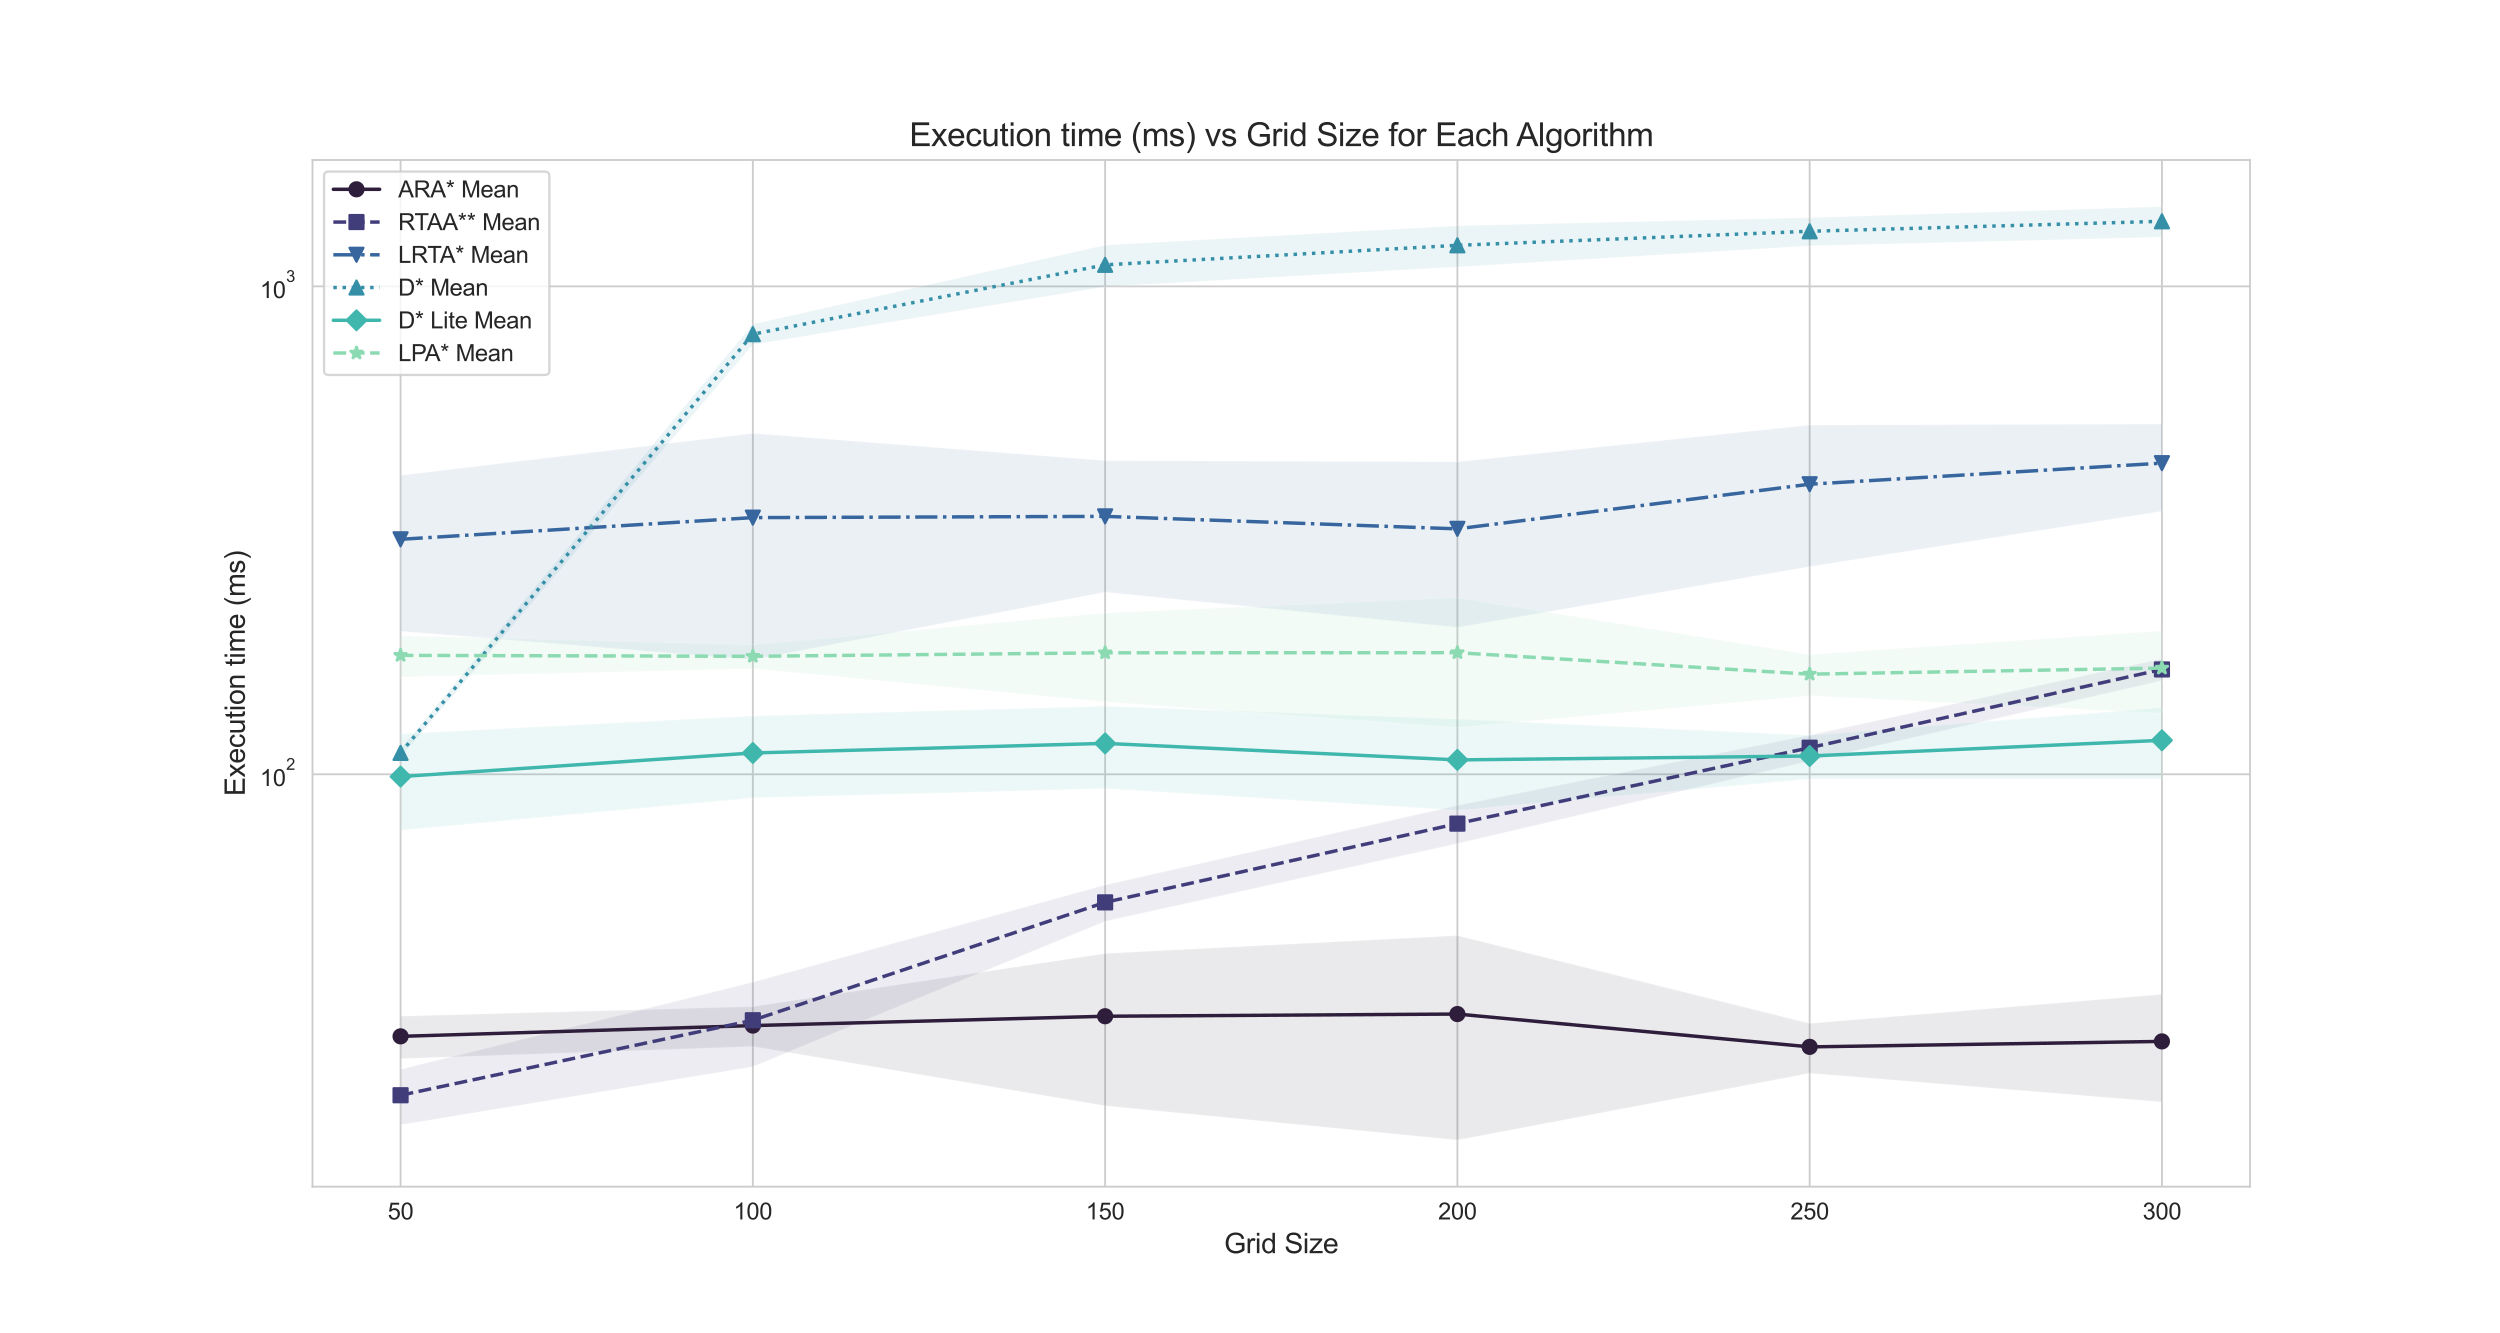 <?xml version="1.0" encoding="utf-8" standalone="no"?>
<!DOCTYPE svg PUBLIC "-//W3C//DTD SVG 1.1//EN"
  "http://www.w3.org/Graphics/SVG/1.1/DTD/svg11.dtd">
<svg xmlns:xlink="http://www.w3.org/1999/xlink" width="1080pt" height="576pt" viewBox="0 0 1080 576" xmlns="http://www.w3.org/2000/svg" version="1.1">
 <defs>
  <style type="text/css">*{stroke-linejoin: round; stroke-linecap: butt}</style>
 </defs>
 <g id="figure_1">
  <g id="patch_1">
   <path d="M 0 576 
L 1080 576 
L 1080 0 
L 0 0 
z
" style="fill: #ffffff"/>
  </g>
  <g id="axes_1">
   <g id="patch_2">
    <path d="M 135 512.64 
L 972 512.64 
L 972 69.12 
L 135 69.12 
z
" style="fill: #ffffff"/>
   </g>
   <g id="matplotlib.axis_1">
    <g id="xtick_1">
     <g id="line2d_1">
      <path d="M 173.045 512.64 
L 173.045 69.12 
" clip-path="url(#pac6a2f9971)" style="fill: none; stroke: #cccccc; stroke-width: 0.8; stroke-linecap: round"/>
     </g>
     <g id="text_1">
      <!-- 50 -->
      <g style="fill: #262626" transform="translate(167.485 526.798)scale(0.1 -0.1)">
       <defs>
        <path id="ArialMT-35" d="M 266 1200 
L 856 1250 
Q 922 819 1161 601 
Q 1400 384 1738 384 
Q 2144 384 2425 690 
Q 2706 997 2706 1503 
Q 2706 1984 2436 2262 
Q 2166 2541 1728 2541 
Q 1456 2541 1237 2417 
Q 1019 2294 894 2097 
L 366 2166 
L 809 4519 
L 3088 4519 
L 3088 3981 
L 1259 3981 
L 1013 2750 
Q 1425 3038 1878 3038 
Q 2478 3038 2890 2622 
Q 3303 2206 3303 1553 
Q 3303 931 2941 478 
Q 2500 -78 1738 -78 
Q 1113 -78 717 272 
Q 322 622 266 1200 
z
" transform="scale(0.016)"/>
        <path id="ArialMT-30" d="M 266 2259 
Q 266 3072 433 3567 
Q 600 4063 929 4331 
Q 1259 4600 1759 4600 
Q 2128 4600 2406 4451 
Q 2684 4303 2865 4023 
Q 3047 3744 3150 3342 
Q 3253 2941 3253 2259 
Q 3253 1453 3087 958 
Q 2922 463 2592 192 
Q 2263 -78 1759 -78 
Q 1097 -78 719 397 
Q 266 969 266 2259 
z
M 844 2259 
Q 844 1131 1108 757 
Q 1372 384 1759 384 
Q 2147 384 2411 759 
Q 2675 1134 2675 2259 
Q 2675 3391 2411 3762 
Q 2147 4134 1753 4134 
Q 1366 4134 1134 3806 
Q 844 3388 844 2259 
z
" transform="scale(0.016)"/>
       </defs>
       <use xlink:href="#ArialMT-35"/>
       <use xlink:href="#ArialMT-30" x="55.615"/>
      </g>
     </g>
    </g>
    <g id="xtick_2">
     <g id="line2d_2">
      <path d="M 325.227 512.64 
L 325.227 69.12 
" clip-path="url(#pac6a2f9971)" style="fill: none; stroke: #cccccc; stroke-width: 0.8; stroke-linecap: round"/>
     </g>
     <g id="text_2">
      <!-- 100 -->
      <g style="fill: #262626" transform="translate(316.886 526.798)scale(0.1 -0.1)">
       <defs>
        <path id="ArialMT-31" d="M 2384 0 
L 1822 0 
L 1822 3584 
Q 1619 3391 1289 3197 
Q 959 3003 697 2906 
L 697 3450 
Q 1169 3672 1522 3987 
Q 1875 4303 2022 4600 
L 2384 4600 
L 2384 0 
z
" transform="scale(0.016)"/>
       </defs>
       <use xlink:href="#ArialMT-31"/>
       <use xlink:href="#ArialMT-30" x="55.615"/>
       <use xlink:href="#ArialMT-30" x="111.23"/>
      </g>
     </g>
    </g>
    <g id="xtick_3">
     <g id="line2d_3">
      <path d="M 477.409 512.64 
L 477.409 69.12 
" clip-path="url(#pac6a2f9971)" style="fill: none; stroke: #cccccc; stroke-width: 0.8; stroke-linecap: round"/>
     </g>
     <g id="text_3">
      <!-- 150 -->
      <g style="fill: #262626" transform="translate(469.068 526.798)scale(0.1 -0.1)">
       <use xlink:href="#ArialMT-31"/>
       <use xlink:href="#ArialMT-35" x="55.615"/>
       <use xlink:href="#ArialMT-30" x="111.23"/>
      </g>
     </g>
    </g>
    <g id="xtick_4">
     <g id="line2d_4">
      <path d="M 629.591 512.64 
L 629.591 69.12 
" clip-path="url(#pac6a2f9971)" style="fill: none; stroke: #cccccc; stroke-width: 0.8; stroke-linecap: round"/>
     </g>
     <g id="text_4">
      <!-- 200 -->
      <g style="fill: #262626" transform="translate(621.25 526.798)scale(0.1 -0.1)">
       <defs>
        <path id="ArialMT-32" d="M 3222 541 
L 3222 0 
L 194 0 
Q 188 203 259 391 
Q 375 700 629 1000 
Q 884 1300 1366 1694 
Q 2113 2306 2375 2664 
Q 2638 3022 2638 3341 
Q 2638 3675 2398 3904 
Q 2159 4134 1775 4134 
Q 1369 4134 1125 3890 
Q 881 3647 878 3216 
L 300 3275 
Q 359 3922 746 4261 
Q 1134 4600 1788 4600 
Q 2447 4600 2831 4234 
Q 3216 3869 3216 3328 
Q 3216 3053 3103 2787 
Q 2991 2522 2730 2228 
Q 2469 1934 1863 1422 
Q 1356 997 1212 845 
Q 1069 694 975 541 
L 3222 541 
z
" transform="scale(0.016)"/>
       </defs>
       <use xlink:href="#ArialMT-32"/>
       <use xlink:href="#ArialMT-30" x="55.615"/>
       <use xlink:href="#ArialMT-30" x="111.23"/>
      </g>
     </g>
    </g>
    <g id="xtick_5">
     <g id="line2d_5">
      <path d="M 781.773 512.64 
L 781.773 69.12 
" clip-path="url(#pac6a2f9971)" style="fill: none; stroke: #cccccc; stroke-width: 0.8; stroke-linecap: round"/>
     </g>
     <g id="text_5">
      <!-- 250 -->
      <g style="fill: #262626" transform="translate(773.431 526.798)scale(0.1 -0.1)">
       <use xlink:href="#ArialMT-32"/>
       <use xlink:href="#ArialMT-35" x="55.615"/>
       <use xlink:href="#ArialMT-30" x="111.23"/>
      </g>
     </g>
    </g>
    <g id="xtick_6">
     <g id="line2d_6">
      <path d="M 933.955 512.64 
L 933.955 69.12 
" clip-path="url(#pac6a2f9971)" style="fill: none; stroke: #cccccc; stroke-width: 0.8; stroke-linecap: round"/>
     </g>
     <g id="text_6">
      <!-- 300 -->
      <g style="fill: #262626" transform="translate(925.613 526.798)scale(0.1 -0.1)">
       <defs>
        <path id="ArialMT-33" d="M 269 1209 
L 831 1284 
Q 928 806 1161 595 
Q 1394 384 1728 384 
Q 2125 384 2398 659 
Q 2672 934 2672 1341 
Q 2672 1728 2419 1979 
Q 2166 2231 1775 2231 
Q 1616 2231 1378 2169 
L 1441 2663 
Q 1497 2656 1531 2656 
Q 1891 2656 2178 2843 
Q 2466 3031 2466 3422 
Q 2466 3731 2256 3934 
Q 2047 4138 1716 4138 
Q 1388 4138 1169 3931 
Q 950 3725 888 3313 
L 325 3413 
Q 428 3978 793 4289 
Q 1159 4600 1703 4600 
Q 2078 4600 2393 4439 
Q 2709 4278 2876 4000 
Q 3044 3722 3044 3409 
Q 3044 3113 2884 2869 
Q 2725 2625 2413 2481 
Q 2819 2388 3044 2092 
Q 3269 1797 3269 1353 
Q 3269 753 2831 336 
Q 2394 -81 1725 -81 
Q 1122 -81 723 278 
Q 325 638 269 1209 
z
" transform="scale(0.016)"/>
       </defs>
       <use xlink:href="#ArialMT-33"/>
       <use xlink:href="#ArialMT-30" x="55.615"/>
       <use xlink:href="#ArialMT-30" x="111.23"/>
      </g>
     </g>
    </g>
    <g id="text_7">
     <!-- Grid Size -->
     <g style="fill: #262626" transform="translate(528.827 541.375)scale(0.12 -0.12)">
      <defs>
       <path id="ArialMT-47" d="M 2638 1797 
L 2638 2334 
L 4578 2338 
L 4578 638 
Q 4131 281 3656 101 
Q 3181 -78 2681 -78 
Q 2006 -78 1454 211 
Q 903 500 622 1047 
Q 341 1594 341 2269 
Q 341 2938 620 3517 
Q 900 4097 1425 4378 
Q 1950 4659 2634 4659 
Q 3131 4659 3532 4498 
Q 3934 4338 4162 4050 
Q 4391 3763 4509 3300 
L 3963 3150 
Q 3859 3500 3706 3700 
Q 3553 3900 3268 4020 
Q 2984 4141 2638 4141 
Q 2222 4141 1919 4014 
Q 1616 3888 1430 3681 
Q 1244 3475 1141 3228 
Q 966 2803 966 2306 
Q 966 1694 1177 1281 
Q 1388 869 1791 669 
Q 2194 469 2647 469 
Q 3041 469 3416 620 
Q 3791 772 3984 944 
L 3984 1797 
L 2638 1797 
z
" transform="scale(0.016)"/>
       <path id="ArialMT-72" d="M 416 0 
L 416 3319 
L 922 3319 
L 922 2816 
Q 1116 3169 1280 3281 
Q 1444 3394 1641 3394 
Q 1925 3394 2219 3213 
L 2025 2691 
Q 1819 2813 1613 2813 
Q 1428 2813 1281 2702 
Q 1134 2591 1072 2394 
Q 978 2094 978 1738 
L 978 0 
L 416 0 
z
" transform="scale(0.016)"/>
       <path id="ArialMT-69" d="M 425 3934 
L 425 4581 
L 988 4581 
L 988 3934 
L 425 3934 
z
M 425 0 
L 425 3319 
L 988 3319 
L 988 0 
L 425 0 
z
" transform="scale(0.016)"/>
       <path id="ArialMT-64" d="M 2575 0 
L 2575 419 
Q 2259 -75 1647 -75 
Q 1250 -75 917 144 
Q 584 363 401 755 
Q 219 1147 219 1656 
Q 219 2153 384 2558 
Q 550 2963 881 3178 
Q 1213 3394 1622 3394 
Q 1922 3394 2156 3267 
Q 2391 3141 2538 2938 
L 2538 4581 
L 3097 4581 
L 3097 0 
L 2575 0 
z
M 797 1656 
Q 797 1019 1065 703 
Q 1334 388 1700 388 
Q 2069 388 2326 689 
Q 2584 991 2584 1609 
Q 2584 2291 2321 2609 
Q 2059 2928 1675 2928 
Q 1300 2928 1048 2622 
Q 797 2316 797 1656 
z
" transform="scale(0.016)"/>
       <path id="ArialMT-20" transform="scale(0.016)"/>
       <path id="ArialMT-53" d="M 288 1472 
L 859 1522 
Q 900 1178 1048 958 
Q 1197 738 1509 602 
Q 1822 466 2213 466 
Q 2559 466 2825 569 
Q 3091 672 3220 851 
Q 3350 1031 3350 1244 
Q 3350 1459 3225 1620 
Q 3100 1781 2813 1891 
Q 2628 1963 1997 2114 
Q 1366 2266 1113 2400 
Q 784 2572 623 2826 
Q 463 3081 463 3397 
Q 463 3744 659 4045 
Q 856 4347 1234 4503 
Q 1613 4659 2075 4659 
Q 2584 4659 2973 4495 
Q 3363 4331 3572 4012 
Q 3781 3694 3797 3291 
L 3216 3247 
Q 3169 3681 2898 3903 
Q 2628 4125 2100 4125 
Q 1550 4125 1298 3923 
Q 1047 3722 1047 3438 
Q 1047 3191 1225 3031 
Q 1400 2872 2139 2705 
Q 2878 2538 3153 2413 
Q 3553 2228 3743 1945 
Q 3934 1663 3934 1294 
Q 3934 928 3725 604 
Q 3516 281 3123 101 
Q 2731 -78 2241 -78 
Q 1619 -78 1198 103 
Q 778 284 539 648 
Q 300 1013 288 1472 
z
" transform="scale(0.016)"/>
       <path id="ArialMT-7a" d="M 125 0 
L 125 456 
L 2238 2881 
Q 1878 2863 1603 2863 
L 250 2863 
L 250 3319 
L 2963 3319 
L 2963 2947 
L 1166 841 
L 819 456 
Q 1197 484 1528 484 
L 3063 484 
L 3063 0 
L 125 0 
z
" transform="scale(0.016)"/>
       <path id="ArialMT-65" d="M 2694 1069 
L 3275 997 
Q 3138 488 2766 206 
Q 2394 -75 1816 -75 
Q 1088 -75 661 373 
Q 234 822 234 1631 
Q 234 2469 665 2931 
Q 1097 3394 1784 3394 
Q 2450 3394 2872 2941 
Q 3294 2488 3294 1666 
Q 3294 1616 3291 1516 
L 816 1516 
Q 847 969 1125 678 
Q 1403 388 1819 388 
Q 2128 388 2347 550 
Q 2566 713 2694 1069 
z
M 847 1978 
L 2700 1978 
Q 2663 2397 2488 2606 
Q 2219 2931 1791 2931 
Q 1403 2931 1139 2672 
Q 875 2413 847 1978 
z
" transform="scale(0.016)"/>
      </defs>
      <use xlink:href="#ArialMT-47"/>
      <use xlink:href="#ArialMT-72" x="77.783"/>
      <use xlink:href="#ArialMT-69" x="111.084"/>
      <use xlink:href="#ArialMT-64" x="133.301"/>
      <use xlink:href="#ArialMT-20" x="188.916"/>
      <use xlink:href="#ArialMT-53" x="216.699"/>
      <use xlink:href="#ArialMT-69" x="283.398"/>
      <use xlink:href="#ArialMT-7a" x="305.615"/>
      <use xlink:href="#ArialMT-65" x="355.615"/>
     </g>
    </g>
   </g>
   <g id="matplotlib.axis_2">
    <g id="ytick_1">
     <g id="line2d_7">
      <path d="M 135 334.494 
L 972 334.494 
" clip-path="url(#pac6a2f9971)" style="fill: none; stroke: #cccccc; stroke-width: 0.8; stroke-linecap: round"/>
     </g>
     <g id="text_8">
      <!-- $\mathdefault{10^{2}}$ -->
      <g style="fill: #262626" transform="translate(112.3 339.65)scale(0.1 -0.1)">
       <use xlink:href="#ArialMT-31" transform="translate(0 0.994)"/>
       <use xlink:href="#ArialMT-30" transform="translate(55.615 0.994)"/>
       <use xlink:href="#ArialMT-32" transform="translate(112.973 70.688)scale(0.7)"/>
      </g>
     </g>
    </g>
    <g id="ytick_2">
     <g id="line2d_8">
      <path d="M 135 123.711 
L 972 123.711 
" clip-path="url(#pac6a2f9971)" style="fill: none; stroke: #cccccc; stroke-width: 0.8; stroke-linecap: round"/>
     </g>
     <g id="text_9">
      <!-- $\mathdefault{10^{3}}$ -->
      <g style="fill: #262626" transform="translate(112.3 128.867)scale(0.1 -0.1)">
       <use xlink:href="#ArialMT-31" transform="translate(0 0.994)"/>
       <use xlink:href="#ArialMT-30" transform="translate(55.615 0.994)"/>
       <use xlink:href="#ArialMT-33" transform="translate(112.973 70.688)scale(0.7)"/>
      </g>
     </g>
    </g>
    <g id="ytick_3"/>
    <g id="ytick_4"/>
    <g id="ytick_5"/>
    <g id="ytick_6"/>
    <g id="ytick_7"/>
    <g id="ytick_8"/>
    <g id="ytick_9"/>
    <g id="ytick_10"/>
    <g id="ytick_11"/>
    <g id="ytick_12"/>
    <g id="ytick_13"/>
    <g id="ytick_14"/>
    <g id="ytick_15"/>
    <g id="ytick_16"/>
    <g id="ytick_17"/>
    <g id="ytick_18"/>
    <g id="text_10">
     <!-- Execution time (ms) -->
     <g style="fill: #262626" transform="translate(105.774 343.89)rotate(-90)scale(0.12 -0.12)">
      <defs>
       <path id="ArialMT-45" d="M 506 0 
L 506 4581 
L 3819 4581 
L 3819 4041 
L 1113 4041 
L 1113 2638 
L 3647 2638 
L 3647 2100 
L 1113 2100 
L 1113 541 
L 3925 541 
L 3925 0 
L 506 0 
z
" transform="scale(0.016)"/>
       <path id="ArialMT-78" d="M 47 0 
L 1259 1725 
L 138 3319 
L 841 3319 
L 1350 2541 
Q 1494 2319 1581 2169 
Q 1719 2375 1834 2534 
L 2394 3319 
L 3066 3319 
L 1919 1756 
L 3153 0 
L 2463 0 
L 1781 1031 
L 1600 1309 
L 728 0 
L 47 0 
z
" transform="scale(0.016)"/>
       <path id="ArialMT-63" d="M 2588 1216 
L 3141 1144 
Q 3050 572 2676 248 
Q 2303 -75 1759 -75 
Q 1078 -75 664 370 
Q 250 816 250 1647 
Q 250 2184 428 2587 
Q 606 2991 970 3192 
Q 1334 3394 1763 3394 
Q 2303 3394 2647 3120 
Q 2991 2847 3088 2344 
L 2541 2259 
Q 2463 2594 2264 2762 
Q 2066 2931 1784 2931 
Q 1359 2931 1093 2626 
Q 828 2322 828 1663 
Q 828 994 1084 691 
Q 1341 388 1753 388 
Q 2084 388 2306 591 
Q 2528 794 2588 1216 
z
" transform="scale(0.016)"/>
       <path id="ArialMT-75" d="M 2597 0 
L 2597 488 
Q 2209 -75 1544 -75 
Q 1250 -75 995 37 
Q 741 150 617 320 
Q 494 491 444 738 
Q 409 903 409 1263 
L 409 3319 
L 972 3319 
L 972 1478 
Q 972 1038 1006 884 
Q 1059 663 1231 536 
Q 1403 409 1656 409 
Q 1909 409 2131 539 
Q 2353 669 2445 892 
Q 2538 1116 2538 1541 
L 2538 3319 
L 3100 3319 
L 3100 0 
L 2597 0 
z
" transform="scale(0.016)"/>
       <path id="ArialMT-74" d="M 1650 503 
L 1731 6 
Q 1494 -44 1306 -44 
Q 1000 -44 831 53 
Q 663 150 594 308 
Q 525 466 525 972 
L 525 2881 
L 113 2881 
L 113 3319 
L 525 3319 
L 525 4141 
L 1084 4478 
L 1084 3319 
L 1650 3319 
L 1650 2881 
L 1084 2881 
L 1084 941 
Q 1084 700 1114 631 
Q 1144 563 1211 522 
Q 1278 481 1403 481 
Q 1497 481 1650 503 
z
" transform="scale(0.016)"/>
       <path id="ArialMT-6f" d="M 213 1659 
Q 213 2581 725 3025 
Q 1153 3394 1769 3394 
Q 2453 3394 2887 2945 
Q 3322 2497 3322 1706 
Q 3322 1066 3130 698 
Q 2938 331 2570 128 
Q 2203 -75 1769 -75 
Q 1072 -75 642 372 
Q 213 819 213 1659 
z
M 791 1659 
Q 791 1022 1069 705 
Q 1347 388 1769 388 
Q 2188 388 2466 706 
Q 2744 1025 2744 1678 
Q 2744 2294 2464 2611 
Q 2184 2928 1769 2928 
Q 1347 2928 1069 2612 
Q 791 2297 791 1659 
z
" transform="scale(0.016)"/>
       <path id="ArialMT-6e" d="M 422 0 
L 422 3319 
L 928 3319 
L 928 2847 
Q 1294 3394 1984 3394 
Q 2284 3394 2536 3286 
Q 2788 3178 2913 3003 
Q 3038 2828 3088 2588 
Q 3119 2431 3119 2041 
L 3119 0 
L 2556 0 
L 2556 2019 
Q 2556 2363 2490 2533 
Q 2425 2703 2258 2804 
Q 2091 2906 1866 2906 
Q 1506 2906 1245 2678 
Q 984 2450 984 1813 
L 984 0 
L 422 0 
z
" transform="scale(0.016)"/>
       <path id="ArialMT-6d" d="M 422 0 
L 422 3319 
L 925 3319 
L 925 2853 
Q 1081 3097 1340 3245 
Q 1600 3394 1931 3394 
Q 2300 3394 2536 3241 
Q 2772 3088 2869 2813 
Q 3263 3394 3894 3394 
Q 4388 3394 4653 3120 
Q 4919 2847 4919 2278 
L 4919 0 
L 4359 0 
L 4359 2091 
Q 4359 2428 4304 2576 
Q 4250 2725 4106 2815 
Q 3963 2906 3769 2906 
Q 3419 2906 3187 2673 
Q 2956 2441 2956 1928 
L 2956 0 
L 2394 0 
L 2394 2156 
Q 2394 2531 2256 2718 
Q 2119 2906 1806 2906 
Q 1569 2906 1367 2781 
Q 1166 2656 1075 2415 
Q 984 2175 984 1722 
L 984 0 
L 422 0 
z
" transform="scale(0.016)"/>
       <path id="ArialMT-28" d="M 1497 -1347 
Q 1031 -759 709 28 
Q 388 816 388 1659 
Q 388 2403 628 3084 
Q 909 3875 1497 4659 
L 1900 4659 
Q 1522 4009 1400 3731 
Q 1209 3300 1100 2831 
Q 966 2247 966 1656 
Q 966 153 1900 -1347 
L 1497 -1347 
z
" transform="scale(0.016)"/>
       <path id="ArialMT-73" d="M 197 991 
L 753 1078 
Q 800 744 1014 566 
Q 1228 388 1613 388 
Q 2000 388 2187 545 
Q 2375 703 2375 916 
Q 2375 1106 2209 1216 
Q 2094 1291 1634 1406 
Q 1016 1563 777 1677 
Q 538 1791 414 1992 
Q 291 2194 291 2438 
Q 291 2659 392 2848 
Q 494 3038 669 3163 
Q 800 3259 1026 3326 
Q 1253 3394 1513 3394 
Q 1903 3394 2198 3281 
Q 2494 3169 2634 2976 
Q 2775 2784 2828 2463 
L 2278 2388 
Q 2241 2644 2061 2787 
Q 1881 2931 1553 2931 
Q 1166 2931 1000 2803 
Q 834 2675 834 2503 
Q 834 2394 903 2306 
Q 972 2216 1119 2156 
Q 1203 2125 1616 2013 
Q 2213 1853 2448 1751 
Q 2684 1650 2818 1456 
Q 2953 1263 2953 975 
Q 2953 694 2789 445 
Q 2625 197 2315 61 
Q 2006 -75 1616 -75 
Q 969 -75 630 194 
Q 291 463 197 991 
z
" transform="scale(0.016)"/>
       <path id="ArialMT-29" d="M 791 -1347 
L 388 -1347 
Q 1322 153 1322 1656 
Q 1322 2244 1188 2822 
Q 1081 3291 891 3722 
Q 769 4003 388 4659 
L 791 4659 
Q 1378 3875 1659 3084 
Q 1900 2403 1900 1659 
Q 1900 816 1576 28 
Q 1253 -759 791 -1347 
z
" transform="scale(0.016)"/>
      </defs>
      <use xlink:href="#ArialMT-45"/>
      <use xlink:href="#ArialMT-78" x="66.699"/>
      <use xlink:href="#ArialMT-65" x="116.699"/>
      <use xlink:href="#ArialMT-63" x="172.314"/>
      <use xlink:href="#ArialMT-75" x="222.314"/>
      <use xlink:href="#ArialMT-74" x="277.93"/>
      <use xlink:href="#ArialMT-69" x="305.713"/>
      <use xlink:href="#ArialMT-6f" x="327.93"/>
      <use xlink:href="#ArialMT-6e" x="383.545"/>
      <use xlink:href="#ArialMT-20" x="439.16"/>
      <use xlink:href="#ArialMT-74" x="466.943"/>
      <use xlink:href="#ArialMT-69" x="494.727"/>
      <use xlink:href="#ArialMT-6d" x="516.943"/>
      <use xlink:href="#ArialMT-65" x="600.244"/>
      <use xlink:href="#ArialMT-20" x="655.859"/>
      <use xlink:href="#ArialMT-28" x="683.643"/>
      <use xlink:href="#ArialMT-6d" x="716.943"/>
      <use xlink:href="#ArialMT-73" x="800.244"/>
      <use xlink:href="#ArialMT-29" x="850.244"/>
     </g>
    </g>
   </g>
   <g id="PolyCollection_1">
    <defs>
     <path id="me2e77d7728" d="M 173.045 -136.99 
L 173.045 -118.688 
L 325.227 -123.953 
L 477.409 -98.317 
L 629.591 -83.52 
L 781.773 -112.387 
L 933.955 -99.967 
L 933.955 -146.429 
L 933.955 -146.429 
L 781.773 -133.857 
L 629.591 -171.823 
L 477.409 -164.081 
L 325.227 -141.137 
L 173.045 -136.99 
z
" style="stroke: #ffffff; stroke-opacity: 0.1"/>
    </defs>
    <g clip-path="url(#pac6a2f9971)">
     <use xlink:href="#me2e77d7728" x="0" y="576" style="fill: #2e1e3b; fill-opacity: 0.1; stroke: #ffffff; stroke-opacity: 0.1"/>
    </g>
   </g>
   <g id="PolyCollection_2">
    <defs>
     <path id="m834b742791" d="M 173.045 -114.057 
L 173.045 -90.089 
L 325.227 -115.201 
L 477.409 -178.014 
L 629.591 -211.594 
L 781.773 -247.246 
L 933.955 -281.974 
L 933.955 -291.414 
L 933.955 -291.414 
L 781.773 -258.4 
L 629.591 -228.054 
L 477.409 -193.693 
L 325.227 -151.69 
L 173.045 -114.057 
z
" style="stroke: #ffffff; stroke-opacity: 0.1"/>
    </defs>
    <g clip-path="url(#pac6a2f9971)">
     <use xlink:href="#m834b742791" x="0" y="576" style="fill: #413d7b; fill-opacity: 0.1; stroke: #ffffff; stroke-opacity: 0.1"/>
    </g>
   </g>
   <g id="PolyCollection_3">
    <defs>
     <path id="mc928fd40f2" d="M 173.045 -370.626 
L 173.045 -303.326 
L 325.227 -291.067 
L 477.409 -320.209 
L 629.591 -304.981 
L 781.773 -331.251 
L 933.955 -355.167 
L 933.955 -392.82 
L 933.955 -392.82 
L 781.773 -392.366 
L 629.591 -376.465 
L 477.409 -376.985 
L 325.227 -388.783 
L 173.045 -370.626 
z
" style="stroke: #ffffff; stroke-opacity: 0.1"/>
    </defs>
    <g clip-path="url(#pac6a2f9971)">
     <use xlink:href="#mc928fd40f2" x="0" y="576" style="fill: #37659e; fill-opacity: 0.1; stroke: #ffffff; stroke-opacity: 0.1"/>
    </g>
   </g>
   <g id="PolyCollection_4">
    <defs>
     <path id="mc9ca65b336" d="M 173.045 -252.507 
L 173.045 -248.946 
L 325.227 -427.124 
L 477.409 -452.187 
L 629.591 -460.726 
L 781.773 -469.817 
L 933.955 -473.604 
L 933.955 -486.72 
L 933.955 -486.72 
L 781.773 -481.96 
L 629.591 -478.458 
L 477.409 -470.108 
L 325.227 -435.95 
L 173.045 -252.507 
z
" style="stroke: #ffffff; stroke-opacity: 0.1"/>
    </defs>
    <g clip-path="url(#pac6a2f9971)">
     <use xlink:href="#mc9ca65b336" x="0" y="576" style="fill: #348fa7; fill-opacity: 0.1; stroke: #ffffff; stroke-opacity: 0.1"/>
    </g>
   </g>
   <g id="PolyCollection_5">
    <defs>
     <path id="m11c5e63e52" d="M 173.045 -258.987 
L 173.045 -217.354 
L 325.227 -231.324 
L 477.409 -235.355 
L 629.591 -225.959 
L 781.773 -239.473 
L 933.955 -239.55 
L 933.955 -270.256 
L 933.955 -270.256 
L 781.773 -258.366 
L 629.591 -265.286 
L 477.409 -270.938 
L 325.227 -266.719 
L 173.045 -258.987 
z
" style="stroke: #ffffff; stroke-opacity: 0.1"/>
    </defs>
    <g clip-path="url(#pac6a2f9971)">
     <use xlink:href="#m11c5e63e52" x="0" y="576" style="fill: #40b7ad; fill-opacity: 0.1; stroke: #ffffff; stroke-opacity: 0.1"/>
    </g>
   </g>
   <g id="PolyCollection_6">
    <defs>
     <path id="m36b31056dc" d="M 173.045 -301.358 
L 173.045 -283.527 
L 325.227 -287.171 
L 477.409 -272.807 
L 629.591 -261.736 
L 781.773 -275.421 
L 933.955 -267.88 
L 933.955 -303.459 
L 933.955 -303.459 
L 781.773 -293.232 
L 629.591 -317.865 
L 477.409 -311.177 
L 325.227 -297.494 
L 173.045 -301.358 
z
" style="stroke: #ffffff; stroke-opacity: 0.1"/>
    </defs>
    <g clip-path="url(#pac6a2f9971)">
     <use xlink:href="#m36b31056dc" x="0" y="576" style="fill: #8bdab2; fill-opacity: 0.1; stroke: #ffffff; stroke-opacity: 0.1"/>
    </g>
   </g>
   <g id="line2d_9">
    <path d="M 173.045 447.704 
L 325.227 443.052 
L 477.409 439.018 
L 629.591 438.07 
L 781.773 452.25 
L 933.955 449.885 
" clip-path="url(#pac6a2f9971)" style="fill: none; stroke: #2e1e3b; stroke-width: 1.5; stroke-linecap: round"/>
    <defs>
     <path id="m6ce4415194" d="M 0 3 
C 0.796 3 1.559 2.684 2.121 2.121 
C 2.684 1.559 3 0.796 3 0 
C 3 -0.796 2.684 -1.559 2.121 -2.121 
C 1.559 -2.684 0.796 -3 0 -3 
C -0.796 -3 -1.559 -2.684 -2.121 -2.121 
C -2.684 -1.559 -3 -0.796 -3 0 
C -3 0.796 -2.684 1.559 -2.121 2.121 
C -1.559 2.684 -0.796 3 0 3 
z
" style="stroke: #2e1e3b"/>
    </defs>
    <g clip-path="url(#pac6a2f9971)">
     <use xlink:href="#m6ce4415194" x="173.045" y="447.704" style="fill: #2e1e3b; stroke: #2e1e3b"/>
     <use xlink:href="#m6ce4415194" x="325.227" y="443.052" style="fill: #2e1e3b; stroke: #2e1e3b"/>
     <use xlink:href="#m6ce4415194" x="477.409" y="439.018" style="fill: #2e1e3b; stroke: #2e1e3b"/>
     <use xlink:href="#m6ce4415194" x="629.591" y="438.07" style="fill: #2e1e3b; stroke: #2e1e3b"/>
     <use xlink:href="#m6ce4415194" x="781.773" y="452.25" style="fill: #2e1e3b; stroke: #2e1e3b"/>
     <use xlink:href="#m6ce4415194" x="933.955" y="449.885" style="fill: #2e1e3b; stroke: #2e1e3b"/>
    </g>
   </g>
   <g id="line2d_10">
    <path d="M 173.045 473.145 
L 325.227 440.749 
L 477.409 389.811 
L 629.591 355.807 
L 781.773 323.007 
L 933.955 289.185 
" clip-path="url(#pac6a2f9971)" style="fill: none; stroke-dasharray: 5.55,2.4; stroke-dashoffset: 0; stroke: #413d7b; stroke-width: 1.5"/>
    <defs>
     <path id="m6ede8c1220" d="M -3 3 
L 3 3 
L 3 -3 
L -3 -3 
z
" style="stroke: #413d7b; stroke-linejoin: miter"/>
    </defs>
    <g clip-path="url(#pac6a2f9971)">
     <use xlink:href="#m6ede8c1220" x="173.045" y="473.145" style="fill: #413d7b; stroke: #413d7b; stroke-linejoin: miter"/>
     <use xlink:href="#m6ede8c1220" x="325.227" y="440.749" style="fill: #413d7b; stroke: #413d7b; stroke-linejoin: miter"/>
     <use xlink:href="#m6ede8c1220" x="477.409" y="389.811" style="fill: #413d7b; stroke: #413d7b; stroke-linejoin: miter"/>
     <use xlink:href="#m6ede8c1220" x="629.591" y="355.807" style="fill: #413d7b; stroke: #413d7b; stroke-linejoin: miter"/>
     <use xlink:href="#m6ede8c1220" x="781.773" y="323.007" style="fill: #413d7b; stroke: #413d7b; stroke-linejoin: miter"/>
     <use xlink:href="#m6ede8c1220" x="933.955" y="289.185" style="fill: #413d7b; stroke: #413d7b; stroke-linejoin: miter"/>
    </g>
   </g>
   <g id="line2d_11">
    <path d="M 173.045 232.974 
L 325.227 223.613 
L 477.409 223.07 
L 629.591 228.469 
L 781.773 209.183 
L 933.955 200.084 
" clip-path="url(#pac6a2f9971)" style="fill: none; stroke-dasharray: 9.6,2.4,1.5,2.4; stroke-dashoffset: 0; stroke: #37659e; stroke-width: 1.5"/>
    <defs>
     <path id="mc6f87093cf" d="M -0 3 
L 3 -3 
L -3 -3 
z
" style="stroke: #37659e; stroke-linejoin: miter"/>
    </defs>
    <g clip-path="url(#pac6a2f9971)">
     <use xlink:href="#mc6f87093cf" x="173.045" y="232.974" style="fill: #37659e; stroke: #37659e; stroke-linejoin: miter"/>
     <use xlink:href="#mc6f87093cf" x="325.227" y="223.613" style="fill: #37659e; stroke: #37659e; stroke-linejoin: miter"/>
     <use xlink:href="#mc6f87093cf" x="477.409" y="223.07" style="fill: #37659e; stroke: #37659e; stroke-linejoin: miter"/>
     <use xlink:href="#mc6f87093cf" x="629.591" y="228.469" style="fill: #37659e; stroke: #37659e; stroke-linejoin: miter"/>
     <use xlink:href="#mc6f87093cf" x="781.773" y="209.183" style="fill: #37659e; stroke: #37659e; stroke-linejoin: miter"/>
     <use xlink:href="#mc6f87093cf" x="933.955" y="200.084" style="fill: #37659e; stroke: #37659e; stroke-linejoin: miter"/>
    </g>
   </g>
   <g id="line2d_12">
    <path d="M 173.045 325.256 
L 325.227 144.357 
L 477.409 114.415 
L 629.591 105.979 
L 781.773 99.91 
L 933.955 95.603 
" clip-path="url(#pac6a2f9971)" style="fill: none; stroke-dasharray: 1.5,2.475; stroke-dashoffset: 0; stroke: #348fa7; stroke-width: 1.5"/>
    <defs>
     <path id="m152784f835" d="M 0 -3 
L -3 3 
L 3 3 
z
" style="stroke: #348fa7; stroke-linejoin: miter"/>
    </defs>
    <g clip-path="url(#pac6a2f9971)">
     <use xlink:href="#m152784f835" x="173.045" y="325.256" style="fill: #348fa7; stroke: #348fa7; stroke-linejoin: miter"/>
     <use xlink:href="#m152784f835" x="325.227" y="144.357" style="fill: #348fa7; stroke: #348fa7; stroke-linejoin: miter"/>
     <use xlink:href="#m152784f835" x="477.409" y="114.415" style="fill: #348fa7; stroke: #348fa7; stroke-linejoin: miter"/>
     <use xlink:href="#m152784f835" x="629.591" y="105.979" style="fill: #348fa7; stroke: #348fa7; stroke-linejoin: miter"/>
     <use xlink:href="#m152784f835" x="781.773" y="99.91" style="fill: #348fa7; stroke: #348fa7; stroke-linejoin: miter"/>
     <use xlink:href="#m152784f835" x="933.955" y="95.603" style="fill: #348fa7; stroke: #348fa7; stroke-linejoin: miter"/>
    </g>
   </g>
   <g id="line2d_13">
    <path d="M 173.045 335.483 
L 325.227 325.278 
L 477.409 321.136 
L 629.591 328.282 
L 781.773 326.594 
L 933.955 319.816 
" clip-path="url(#pac6a2f9971)" style="fill: none; stroke: #40b7ad; stroke-width: 1.5; stroke-linecap: round"/>
    <defs>
     <path id="m4ce9d19d0e" d="M 0 4.243 
L 4.243 0 
L 0 -4.243 
L -4.243 0 
z
" style="stroke: #40b7ad; stroke-linejoin: miter"/>
    </defs>
    <g clip-path="url(#pac6a2f9971)">
     <use xlink:href="#m4ce9d19d0e" x="173.045" y="335.483" style="fill: #40b7ad; stroke: #40b7ad; stroke-linejoin: miter"/>
     <use xlink:href="#m4ce9d19d0e" x="325.227" y="325.278" style="fill: #40b7ad; stroke: #40b7ad; stroke-linejoin: miter"/>
     <use xlink:href="#m4ce9d19d0e" x="477.409" y="321.136" style="fill: #40b7ad; stroke: #40b7ad; stroke-linejoin: miter"/>
     <use xlink:href="#m4ce9d19d0e" x="629.591" y="328.282" style="fill: #40b7ad; stroke: #40b7ad; stroke-linejoin: miter"/>
     <use xlink:href="#m4ce9d19d0e" x="781.773" y="326.594" style="fill: #40b7ad; stroke: #40b7ad; stroke-linejoin: miter"/>
     <use xlink:href="#m4ce9d19d0e" x="933.955" y="319.816" style="fill: #40b7ad; stroke: #40b7ad; stroke-linejoin: miter"/>
    </g>
   </g>
   <g id="line2d_14">
    <path d="M 173.045 283.124 
L 325.227 283.522 
L 477.409 282.012 
L 629.591 281.963 
L 781.773 291.241 
L 933.955 288.613 
" clip-path="url(#pac6a2f9971)" style="fill: none; stroke-dasharray: 5.55,2.4; stroke-dashoffset: 0; stroke: #8bdab2; stroke-width: 1.5"/>
    <defs>
     <path id="m7f560d4845" d="M 0 -3 
L -0.674 -0.927 
L -2.853 -0.927 
L -1.09 0.354 
L -1.763 2.427 
L -0 1.146 
L 1.763 2.427 
L 1.09 0.354 
L 2.853 -0.927 
L 0.674 -0.927 
z
" style="stroke: #8bdab2; stroke-linejoin: bevel"/>
    </defs>
    <g clip-path="url(#pac6a2f9971)">
     <use xlink:href="#m7f560d4845" x="173.045" y="283.124" style="fill: #8bdab2; stroke: #8bdab2; stroke-linejoin: bevel"/>
     <use xlink:href="#m7f560d4845" x="325.227" y="283.522" style="fill: #8bdab2; stroke: #8bdab2; stroke-linejoin: bevel"/>
     <use xlink:href="#m7f560d4845" x="477.409" y="282.012" style="fill: #8bdab2; stroke: #8bdab2; stroke-linejoin: bevel"/>
     <use xlink:href="#m7f560d4845" x="629.591" y="281.963" style="fill: #8bdab2; stroke: #8bdab2; stroke-linejoin: bevel"/>
     <use xlink:href="#m7f560d4845" x="781.773" y="291.241" style="fill: #8bdab2; stroke: #8bdab2; stroke-linejoin: bevel"/>
     <use xlink:href="#m7f560d4845" x="933.955" y="288.613" style="fill: #8bdab2; stroke: #8bdab2; stroke-linejoin: bevel"/>
    </g>
   </g>
   <g id="patch_3">
    <path d="M 135 512.64 
L 135 69.12 
" style="fill: none; stroke: #cccccc; stroke-width: 0.8; stroke-linejoin: miter; stroke-linecap: square"/>
   </g>
   <g id="patch_4">
    <path d="M 972 512.64 
L 972 69.12 
" style="fill: none; stroke: #cccccc; stroke-width: 0.8; stroke-linejoin: miter; stroke-linecap: square"/>
   </g>
   <g id="patch_5">
    <path d="M 135 512.64 
L 972 512.64 
" style="fill: none; stroke: #cccccc; stroke-width: 0.8; stroke-linejoin: miter; stroke-linecap: square"/>
   </g>
   <g id="patch_6">
    <path d="M 135 69.12 
L 972 69.12 
" style="fill: none; stroke: #cccccc; stroke-width: 0.8; stroke-linejoin: miter; stroke-linecap: square"/>
   </g>
   <g id="text_11">
    <!-- Execution time (ms) vs Grid Size for Each Algorithm -->
    <g style="fill: #262626" transform="translate(392.845 63.12)scale(0.14 -0.14)">
     <defs>
      <path id="ArialMT-76" d="M 1344 0 
L 81 3319 
L 675 3319 
L 1388 1331 
Q 1503 1009 1600 663 
Q 1675 925 1809 1294 
L 2547 3319 
L 3125 3319 
L 1869 0 
L 1344 0 
z
" transform="scale(0.016)"/>
      <path id="ArialMT-66" d="M 556 0 
L 556 2881 
L 59 2881 
L 59 3319 
L 556 3319 
L 556 3672 
Q 556 4006 616 4169 
Q 697 4388 901 4523 
Q 1106 4659 1475 4659 
Q 1713 4659 2000 4603 
L 1916 4113 
Q 1741 4144 1584 4144 
Q 1328 4144 1222 4034 
Q 1116 3925 1116 3625 
L 1116 3319 
L 1763 3319 
L 1763 2881 
L 1116 2881 
L 1116 0 
L 556 0 
z
" transform="scale(0.016)"/>
      <path id="ArialMT-61" d="M 2588 409 
Q 2275 144 1986 34 
Q 1697 -75 1366 -75 
Q 819 -75 525 192 
Q 231 459 231 875 
Q 231 1119 342 1320 
Q 453 1522 633 1644 
Q 813 1766 1038 1828 
Q 1203 1872 1538 1913 
Q 2219 1994 2541 2106 
Q 2544 2222 2544 2253 
Q 2544 2597 2384 2738 
Q 2169 2928 1744 2928 
Q 1347 2928 1158 2789 
Q 969 2650 878 2297 
L 328 2372 
Q 403 2725 575 2942 
Q 747 3159 1072 3276 
Q 1397 3394 1825 3394 
Q 2250 3394 2515 3294 
Q 2781 3194 2906 3042 
Q 3031 2891 3081 2659 
Q 3109 2516 3109 2141 
L 3109 1391 
Q 3109 606 3145 398 
Q 3181 191 3288 0 
L 2700 0 
Q 2613 175 2588 409 
z
M 2541 1666 
Q 2234 1541 1622 1453 
Q 1275 1403 1131 1340 
Q 988 1278 909 1158 
Q 831 1038 831 891 
Q 831 666 1001 516 
Q 1172 366 1500 366 
Q 1825 366 2078 508 
Q 2331 650 2450 897 
Q 2541 1088 2541 1459 
L 2541 1666 
z
" transform="scale(0.016)"/>
      <path id="ArialMT-68" d="M 422 0 
L 422 4581 
L 984 4581 
L 984 2938 
Q 1378 3394 1978 3394 
Q 2347 3394 2619 3248 
Q 2891 3103 3008 2847 
Q 3125 2591 3125 2103 
L 3125 0 
L 2563 0 
L 2563 2103 
Q 2563 2525 2380 2717 
Q 2197 2909 1863 2909 
Q 1613 2909 1392 2779 
Q 1172 2650 1078 2428 
Q 984 2206 984 1816 
L 984 0 
L 422 0 
z
" transform="scale(0.016)"/>
      <path id="ArialMT-41" d="M -9 0 
L 1750 4581 
L 2403 4581 
L 4278 0 
L 3588 0 
L 3053 1388 
L 1138 1388 
L 634 0 
L -9 0 
z
M 1313 1881 
L 2866 1881 
L 2388 3150 
Q 2169 3728 2063 4100 
Q 1975 3659 1816 3225 
L 1313 1881 
z
" transform="scale(0.016)"/>
      <path id="ArialMT-6c" d="M 409 0 
L 409 4581 
L 972 4581 
L 972 0 
L 409 0 
z
" transform="scale(0.016)"/>
      <path id="ArialMT-67" d="M 319 -275 
L 866 -356 
Q 900 -609 1056 -725 
Q 1266 -881 1628 -881 
Q 2019 -881 2231 -725 
Q 2444 -569 2519 -288 
Q 2563 -116 2559 434 
Q 2191 0 1641 0 
Q 956 0 581 494 
Q 206 988 206 1678 
Q 206 2153 378 2554 
Q 550 2956 876 3175 
Q 1203 3394 1644 3394 
Q 2231 3394 2613 2919 
L 2613 3319 
L 3131 3319 
L 3131 450 
Q 3131 -325 2973 -648 
Q 2816 -972 2473 -1159 
Q 2131 -1347 1631 -1347 
Q 1038 -1347 672 -1080 
Q 306 -813 319 -275 
z
M 784 1719 
Q 784 1066 1043 766 
Q 1303 466 1694 466 
Q 2081 466 2343 764 
Q 2606 1063 2606 1700 
Q 2606 2309 2336 2618 
Q 2066 2928 1684 2928 
Q 1309 2928 1046 2623 
Q 784 2319 784 1719 
z
" transform="scale(0.016)"/>
     </defs>
     <use xlink:href="#ArialMT-45"/>
     <use xlink:href="#ArialMT-78" x="66.699"/>
     <use xlink:href="#ArialMT-65" x="116.699"/>
     <use xlink:href="#ArialMT-63" x="172.314"/>
     <use xlink:href="#ArialMT-75" x="222.314"/>
     <use xlink:href="#ArialMT-74" x="277.93"/>
     <use xlink:href="#ArialMT-69" x="305.713"/>
     <use xlink:href="#ArialMT-6f" x="327.93"/>
     <use xlink:href="#ArialMT-6e" x="383.545"/>
     <use xlink:href="#ArialMT-20" x="439.16"/>
     <use xlink:href="#ArialMT-74" x="466.943"/>
     <use xlink:href="#ArialMT-69" x="494.727"/>
     <use xlink:href="#ArialMT-6d" x="516.943"/>
     <use xlink:href="#ArialMT-65" x="600.244"/>
     <use xlink:href="#ArialMT-20" x="655.859"/>
     <use xlink:href="#ArialMT-28" x="683.643"/>
     <use xlink:href="#ArialMT-6d" x="716.943"/>
     <use xlink:href="#ArialMT-73" x="800.244"/>
     <use xlink:href="#ArialMT-29" x="850.244"/>
     <use xlink:href="#ArialMT-20" x="883.545"/>
     <use xlink:href="#ArialMT-76" x="911.328"/>
     <use xlink:href="#ArialMT-73" x="961.328"/>
     <use xlink:href="#ArialMT-20" x="1011.328"/>
     <use xlink:href="#ArialMT-47" x="1039.111"/>
     <use xlink:href="#ArialMT-72" x="1116.895"/>
     <use xlink:href="#ArialMT-69" x="1150.195"/>
     <use xlink:href="#ArialMT-64" x="1172.412"/>
     <use xlink:href="#ArialMT-20" x="1228.027"/>
     <use xlink:href="#ArialMT-53" x="1255.811"/>
     <use xlink:href="#ArialMT-69" x="1322.51"/>
     <use xlink:href="#ArialMT-7a" x="1344.727"/>
     <use xlink:href="#ArialMT-65" x="1394.727"/>
     <use xlink:href="#ArialMT-20" x="1450.342"/>
     <use xlink:href="#ArialMT-66" x="1478.125"/>
     <use xlink:href="#ArialMT-6f" x="1505.908"/>
     <use xlink:href="#ArialMT-72" x="1561.523"/>
     <use xlink:href="#ArialMT-20" x="1594.824"/>
     <use xlink:href="#ArialMT-45" x="1622.607"/>
     <use xlink:href="#ArialMT-61" x="1689.307"/>
     <use xlink:href="#ArialMT-63" x="1744.922"/>
     <use xlink:href="#ArialMT-68" x="1794.922"/>
     <use xlink:href="#ArialMT-20" x="1850.537"/>
     <use xlink:href="#ArialMT-41" x="1872.82"/>
     <use xlink:href="#ArialMT-6c" x="1939.52"/>
     <use xlink:href="#ArialMT-67" x="1961.736"/>
     <use xlink:href="#ArialMT-6f" x="2017.352"/>
     <use xlink:href="#ArialMT-72" x="2072.967"/>
     <use xlink:href="#ArialMT-69" x="2106.268"/>
     <use xlink:href="#ArialMT-74" x="2128.484"/>
     <use xlink:href="#ArialMT-68" x="2156.268"/>
     <use xlink:href="#ArialMT-6d" x="2211.883"/>
    </g>
   </g>
   <g id="legend_1">
    <g id="patch_7">
     <path d="M 142 161.992 
L 235.333 161.992 
Q 237.333 161.992 237.333 159.992 
L 237.333 76.12 
Q 237.333 74.12 235.333 74.12 
L 142 74.12 
Q 140 74.12 140 76.12 
L 140 159.992 
Q 140 161.992 142 161.992 
z
" style="fill: #ffffff; opacity: 0.8; stroke: #cccccc; stroke-linejoin: miter"/>
    </g>
    <g id="line2d_15">
     <path d="M 144 81.778 
L 154 81.778 
L 164 81.778 
" style="fill: none; stroke: #2e1e3b; stroke-width: 1.5; stroke-linecap: round"/>
     <g>
      <use xlink:href="#m6ce4415194" x="154" y="81.778" style="fill: #2e1e3b; stroke: #2e1e3b"/>
     </g>
    </g>
    <g id="text_12">
     <!-- ARA* Mean -->
     <g style="fill: #262626" transform="translate(172 85.278)scale(0.1 -0.1)">
      <defs>
       <path id="ArialMT-52" d="M 503 0 
L 503 4581 
L 2534 4581 
Q 3147 4581 3465 4457 
Q 3784 4334 3975 4021 
Q 4166 3709 4166 3331 
Q 4166 2844 3850 2509 
Q 3534 2175 2875 2084 
Q 3116 1969 3241 1856 
Q 3506 1613 3744 1247 
L 4541 0 
L 3778 0 
L 3172 953 
Q 2906 1366 2734 1584 
Q 2563 1803 2427 1890 
Q 2291 1978 2150 2013 
Q 2047 2034 1813 2034 
L 1109 2034 
L 1109 0 
L 503 0 
z
M 1109 2559 
L 2413 2559 
Q 2828 2559 3062 2645 
Q 3297 2731 3419 2920 
Q 3541 3109 3541 3331 
Q 3541 3656 3305 3865 
Q 3069 4075 2559 4075 
L 1109 4075 
L 1109 2559 
z
" transform="scale(0.016)"/>
       <path id="ArialMT-2a" d="M 200 3741 
L 344 4184 
Q 841 4009 1066 3881 
Q 1006 4447 1003 4659 
L 1456 4659 
Q 1447 4350 1384 3884 
Q 1706 4047 2122 4184 
L 2266 3741 
Q 1869 3609 1488 3566 
Q 1678 3400 2025 2975 
L 1650 2709 
Q 1469 2956 1222 3381 
Q 991 2941 816 2709 
L 447 2975 
Q 809 3422 966 3566 
Q 563 3644 200 3741 
z
" transform="scale(0.016)"/>
       <path id="ArialMT-4d" d="M 475 0 
L 475 4581 
L 1388 4581 
L 2472 1338 
Q 2622 884 2691 659 
Q 2769 909 2934 1394 
L 4031 4581 
L 4847 4581 
L 4847 0 
L 4263 0 
L 4263 3834 
L 2931 0 
L 2384 0 
L 1059 3900 
L 1059 0 
L 475 0 
z
" transform="scale(0.016)"/>
      </defs>
      <use xlink:href="#ArialMT-41"/>
      <use xlink:href="#ArialMT-52" x="66.699"/>
      <use xlink:href="#ArialMT-41" x="138.916"/>
      <use xlink:href="#ArialMT-2a" x="205.615"/>
      <use xlink:href="#ArialMT-20" x="244.531"/>
      <use xlink:href="#ArialMT-4d" x="272.314"/>
      <use xlink:href="#ArialMT-65" x="355.615"/>
      <use xlink:href="#ArialMT-61" x="411.23"/>
      <use xlink:href="#ArialMT-6e" x="466.846"/>
     </g>
    </g>
    <g id="line2d_16">
     <path d="M 144 95.923 
L 154 95.923 
L 164 95.923 
" style="fill: none; stroke-dasharray: 5.55,2.4; stroke-dashoffset: 0; stroke: #413d7b; stroke-width: 1.5"/>
     <g>
      <use xlink:href="#m6ede8c1220" x="154" y="95.923" style="fill: #413d7b; stroke: #413d7b; stroke-linejoin: miter"/>
     </g>
    </g>
    <g id="text_13">
     <!-- RTAA** Mean -->
     <g style="fill: #262626" transform="translate(172 99.423)scale(0.1 -0.1)">
      <defs>
       <path id="ArialMT-54" d="M 1659 0 
L 1659 4041 
L 150 4041 
L 150 4581 
L 3781 4581 
L 3781 4041 
L 2266 4041 
L 2266 0 
L 1659 0 
z
" transform="scale(0.016)"/>
      </defs>
      <use xlink:href="#ArialMT-52"/>
      <use xlink:href="#ArialMT-54" x="70.467"/>
      <use xlink:href="#ArialMT-41" x="124.176"/>
      <use xlink:href="#ArialMT-41" x="190.875"/>
      <use xlink:href="#ArialMT-2a" x="257.574"/>
      <use xlink:href="#ArialMT-2a" x="296.49"/>
      <use xlink:href="#ArialMT-20" x="335.406"/>
      <use xlink:href="#ArialMT-4d" x="363.189"/>
      <use xlink:href="#ArialMT-65" x="446.49"/>
      <use xlink:href="#ArialMT-61" x="502.105"/>
      <use xlink:href="#ArialMT-6e" x="557.721"/>
     </g>
    </g>
    <g id="line2d_17">
     <path d="M 144 110.068 
L 154 110.068 
L 164 110.068 
" style="fill: none; stroke-dasharray: 9.6,2.4,1.5,2.4; stroke-dashoffset: 0; stroke: #37659e; stroke-width: 1.5"/>
     <g>
      <use xlink:href="#mc6f87093cf" x="154" y="110.068" style="fill: #37659e; stroke: #37659e; stroke-linejoin: miter"/>
     </g>
    </g>
    <g id="text_14">
     <!-- LRTA* Mean -->
     <g style="fill: #262626" transform="translate(172 113.568)scale(0.1 -0.1)">
      <defs>
       <path id="ArialMT-4c" d="M 469 0 
L 469 4581 
L 1075 4581 
L 1075 541 
L 3331 541 
L 3331 0 
L 469 0 
z
" transform="scale(0.016)"/>
      </defs>
      <use xlink:href="#ArialMT-4c"/>
      <use xlink:href="#ArialMT-52" x="55.615"/>
      <use xlink:href="#ArialMT-54" x="126.082"/>
      <use xlink:href="#ArialMT-41" x="179.791"/>
      <use xlink:href="#ArialMT-2a" x="246.49"/>
      <use xlink:href="#ArialMT-20" x="285.406"/>
      <use xlink:href="#ArialMT-4d" x="313.189"/>
      <use xlink:href="#ArialMT-65" x="396.49"/>
      <use xlink:href="#ArialMT-61" x="452.105"/>
      <use xlink:href="#ArialMT-6e" x="507.721"/>
     </g>
    </g>
    <g id="line2d_18">
     <path d="M 144 124.214 
L 154 124.214 
L 164 124.214 
" style="fill: none; stroke-dasharray: 1.5,2.475; stroke-dashoffset: 0; stroke: #348fa7; stroke-width: 1.5"/>
     <g>
      <use xlink:href="#m152784f835" x="154" y="124.214" style="fill: #348fa7; stroke: #348fa7; stroke-linejoin: miter"/>
     </g>
    </g>
    <g id="text_15">
     <!-- D* Mean -->
     <g style="fill: #262626" transform="translate(172 127.714)scale(0.1 -0.1)">
      <defs>
       <path id="ArialMT-44" d="M 494 0 
L 494 4581 
L 2072 4581 
Q 2606 4581 2888 4516 
Q 3281 4425 3559 4188 
Q 3922 3881 4101 3404 
Q 4281 2928 4281 2316 
Q 4281 1794 4159 1391 
Q 4038 988 3847 723 
Q 3656 459 3429 307 
Q 3203 156 2883 78 
Q 2563 0 2147 0 
L 494 0 
z
M 1100 541 
L 2078 541 
Q 2531 541 2789 625 
Q 3047 709 3200 863 
Q 3416 1078 3536 1442 
Q 3656 1806 3656 2325 
Q 3656 3044 3420 3430 
Q 3184 3816 2847 3947 
Q 2603 4041 2063 4041 
L 1100 4041 
L 1100 541 
z
" transform="scale(0.016)"/>
      </defs>
      <use xlink:href="#ArialMT-44"/>
      <use xlink:href="#ArialMT-2a" x="72.217"/>
      <use xlink:href="#ArialMT-20" x="111.133"/>
      <use xlink:href="#ArialMT-4d" x="138.916"/>
      <use xlink:href="#ArialMT-65" x="222.217"/>
      <use xlink:href="#ArialMT-61" x="277.832"/>
      <use xlink:href="#ArialMT-6e" x="333.447"/>
     </g>
    </g>
    <g id="line2d_19">
     <path d="M 144 138.359 
L 154 138.359 
L 164 138.359 
" style="fill: none; stroke: #40b7ad; stroke-width: 1.5; stroke-linecap: round"/>
     <g>
      <use xlink:href="#m4ce9d19d0e" x="154" y="138.359" style="fill: #40b7ad; stroke: #40b7ad; stroke-linejoin: miter"/>
     </g>
    </g>
    <g id="text_16">
     <!-- D* Lite Mean -->
     <g style="fill: #262626" transform="translate(172 141.859)scale(0.1 -0.1)">
      <use xlink:href="#ArialMT-44"/>
      <use xlink:href="#ArialMT-2a" x="72.217"/>
      <use xlink:href="#ArialMT-20" x="111.133"/>
      <use xlink:href="#ArialMT-4c" x="138.916"/>
      <use xlink:href="#ArialMT-69" x="194.531"/>
      <use xlink:href="#ArialMT-74" x="216.748"/>
      <use xlink:href="#ArialMT-65" x="244.531"/>
      <use xlink:href="#ArialMT-20" x="300.146"/>
      <use xlink:href="#ArialMT-4d" x="327.93"/>
      <use xlink:href="#ArialMT-65" x="411.23"/>
      <use xlink:href="#ArialMT-61" x="466.846"/>
      <use xlink:href="#ArialMT-6e" x="522.461"/>
     </g>
    </g>
    <g id="line2d_20">
     <path d="M 144 152.504 
L 154 152.504 
L 164 152.504 
" style="fill: none; stroke-dasharray: 5.55,2.4; stroke-dashoffset: 0; stroke: #8bdab2; stroke-width: 1.5"/>
     <g>
      <use xlink:href="#m7f560d4845" x="154" y="152.504" style="fill: #8bdab2; stroke: #8bdab2; stroke-linejoin: bevel"/>
     </g>
    </g>
    <g id="text_17">
     <!-- LPA* Mean -->
     <g style="fill: #262626" transform="translate(172 156.004)scale(0.1 -0.1)">
      <defs>
       <path id="ArialMT-50" d="M 494 0 
L 494 4581 
L 2222 4581 
Q 2678 4581 2919 4538 
Q 3256 4481 3484 4323 
Q 3713 4166 3852 3881 
Q 3991 3597 3991 3256 
Q 3991 2672 3619 2267 
Q 3247 1863 2275 1863 
L 1100 1863 
L 1100 0 
L 494 0 
z
M 1100 2403 
L 2284 2403 
Q 2872 2403 3119 2622 
Q 3366 2841 3366 3238 
Q 3366 3525 3220 3729 
Q 3075 3934 2838 4000 
Q 2684 4041 2272 4041 
L 1100 4041 
L 1100 2403 
z
" transform="scale(0.016)"/>
      </defs>
      <use xlink:href="#ArialMT-4c"/>
      <use xlink:href="#ArialMT-50" x="55.615"/>
      <use xlink:href="#ArialMT-41" x="114.939"/>
      <use xlink:href="#ArialMT-2a" x="181.639"/>
      <use xlink:href="#ArialMT-20" x="220.555"/>
      <use xlink:href="#ArialMT-4d" x="248.338"/>
      <use xlink:href="#ArialMT-65" x="331.639"/>
      <use xlink:href="#ArialMT-61" x="387.254"/>
      <use xlink:href="#ArialMT-6e" x="442.869"/>
     </g>
    </g>
   </g>
  </g>
 </g>
 <defs>
  <clipPath id="pac6a2f9971">
   <rect x="135" y="69.12" width="837" height="443.52"/>
  </clipPath>
 </defs>
</svg>
